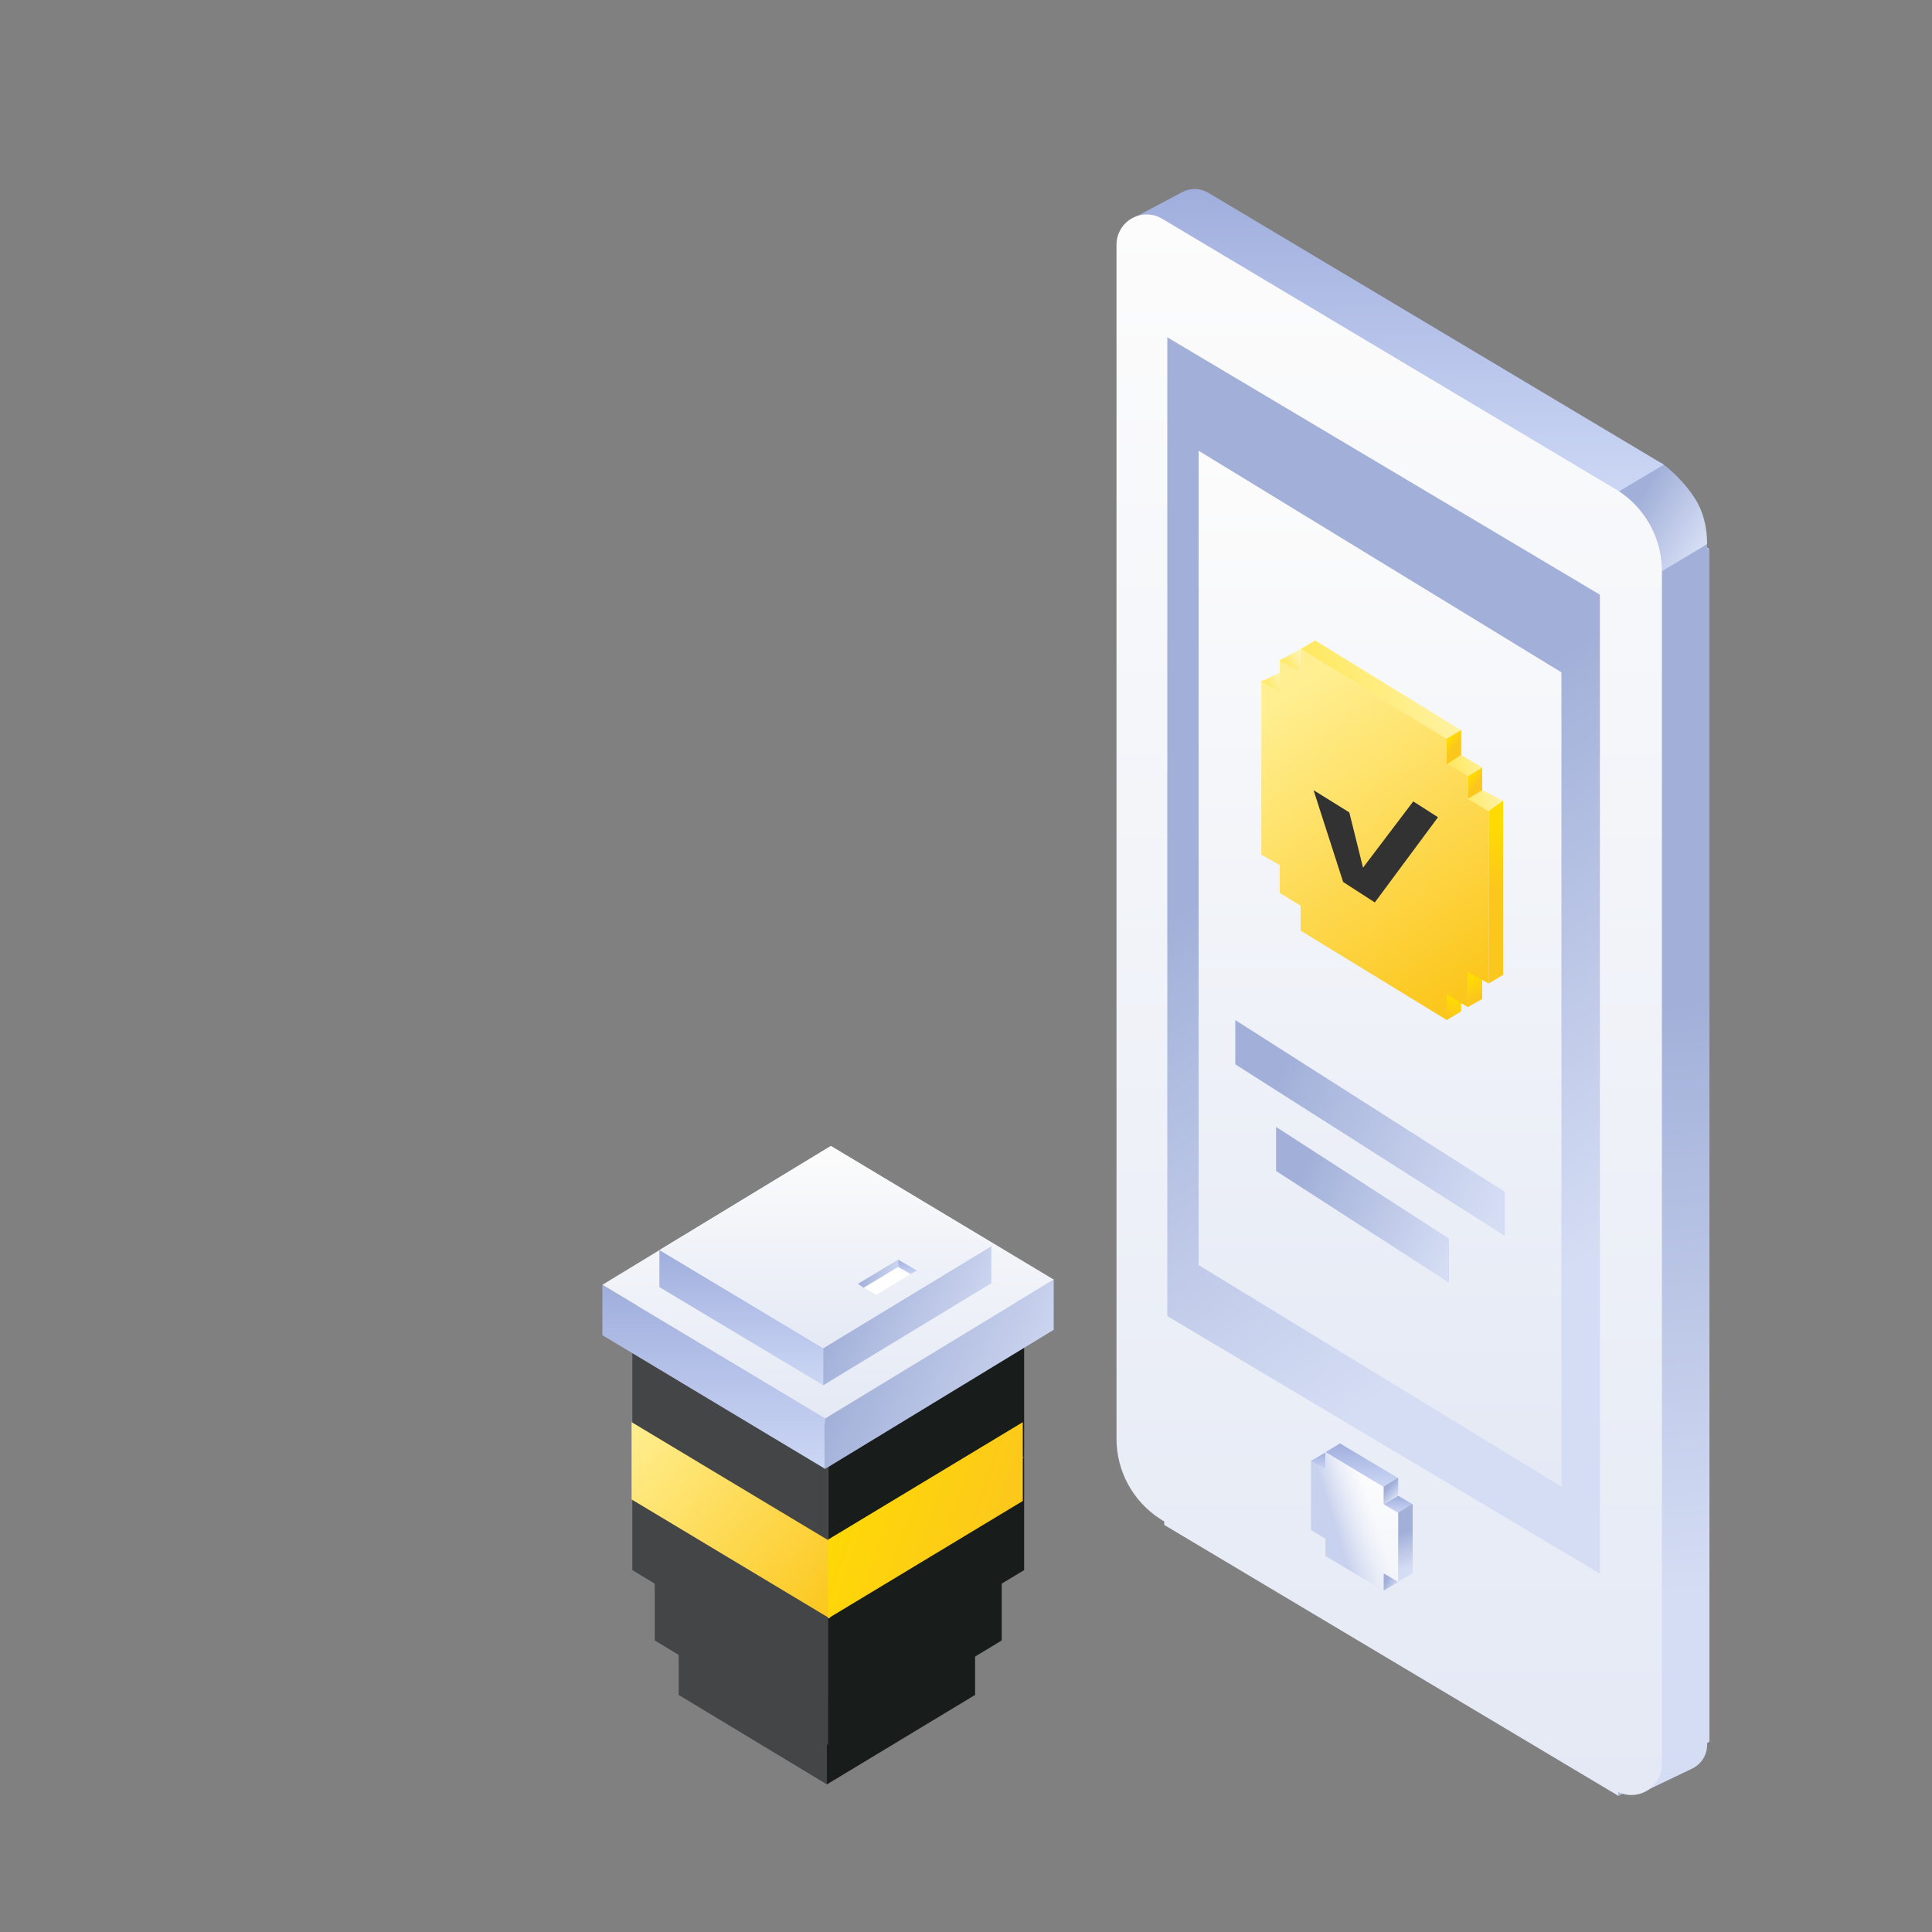 <?xml version="1.0" encoding="utf-8"?>
<!-- Generator: Adobe Illustrator 22.1.0, SVG Export Plug-In . SVG Version: 6.00 Build 0)  -->
<svg version="1.1" id="Layer_1" xmlns="http://www.w3.org/2000/svg" xmlns:xlink="http://www.w3.org/1999/xlink" x="0px" y="0px"
	 viewBox="0 0 1000 1000" style="enable-background:new 0 0 1000 1000;" xml:space="preserve">
<rect x="0" y="0" width="1000" height="1000" fill="#808080" stroke="none"/>
<style type="text/css">
	.st0{fill:url(#SVGID_1_);}
	.st1{fill:url(#SVGID_2_);}
	.st2{fill:url(#SVGID_3_);}
	.st3{fill:url(#SVGID_4_);}
	.st4{fill:url(#SVGID_5_);}
	.st5{fill:url(#SVGID_6_);}
	.st6{fill:url(#SVGID_7_);}
	.st7{fill:url(#SVGID_8_);}
	.st8{fill:url(#j_2_);}
	.st9{fill:url(#j_3_);}
	.st10{fill:url(#SVGID_9_);}
	.st11{fill:url(#SVGID_10_);}
	.st12{fill:url(#SVGID_11_);}
	.st13{fill:url(#SVGID_12_);}
	.st14{fill:url(#SVGID_13_);}
	.st15{fill:url(#SVGID_14_);}
	.st16{fill:url(#SVGID_15_);}
	.st17{fill:url(#SVGID_16_);}
	.st18{fill:url(#SVGID_17_);}
	.st19{fill:url(#SVGID_18_);}
	.st20{fill:url(#SVGID_19_);}
	.st21{fill:url(#v_2_);}
	.st22{fill:url(#v_3_);}
	.st23{fill:url(#SVGID_20_);}
	.st24{fill:url(#SVGID_21_);}
	.st25{fill:url(#SVGID_22_);}
	.st26{fill:url(#SVGID_23_);}
	.st27{fill:url(#SVGID_24_);}
	.st28{fill:url(#SVGID_25_);}
	.st29{fill:url(#SVGID_26_);}
	.st30{fill:url(#SVGID_27_);}
	.st31{fill:url(#SVGID_28_);}
	.st32{fill:url(#SVGID_29_);}
	.st33{fill:url(#SVGID_30_);}
	.st34{fill:url(#SVGID_31_);}
	.st35{fill:url(#SVGID_32_);}
	.st36{fill:url(#SVGID_33_);}
	.st37{fill:url(#SVGID_34_);}
	.st38{fill:url(#SVGID_35_);}
	.st39{fill:url(#SVGID_36_);}
	.st40{fill:#323232;}
	.st41{fill:url(#SVGID_37_);}
	.st42{fill:url(#SVGID_38_);}
	.st43{fill:#444547;}
	.st44{fill:#181C1B;}
	.st45{fill:#313334;}
	.st46{fill:#BAB9BB;}
	.st47{fill:url(#SVGID_39_);}
	.st48{fill:url(#SVGID_40_);}
	.st49{fill:url(#SVGID_41_);}
	.st50{fill:#6D6E70;}
	.st51{fill:url(#SVGID_42_);}
	.st52{fill:url(#SVGID_43_);}
	.st53{fill:url(#SVGID_44_);}
	.st54{fill:url(#SVGID_45_);}
	.st55{fill:url(#SVGID_46_);}
	.st56{fill:#FFFFFF;}
	.st57{fill:url(#SVGID_47_);}
	.st58{fill:url(#SVGID_48_);}
</style>
<g>
	
		<linearGradient id="SVGID_1_" gradientUnits="userSpaceOnUse" x1="350.529" y1="600.416" x2="350.529" y2="599.291" gradientTransform="matrix(250.761 0 0 -723.144 -87178.664 434303.156)">
		<stop  offset="0" style="stop-color:#FCFCFC"/>
		<stop  offset="1" style="stop-color:#E4E9F5"/>
	</linearGradient>
	<path class="st0" d="M602.6,789.3v-28.1l-23.5-14V129.7l23.5,14v-28.1L837.8,256v28.1l23.5,14v617.4l-23.5-14v28.1L602.6,789.3z"/>
	
		<linearGradient id="SVGID_2_" gradientUnits="userSpaceOnUse" x1="351.047" y1="611.384" x2="351.047" y2="610.259" gradientTransform="matrix(41.794 0 0 -24.936 -13810.346 15515.552)">
		<stop  offset="0" style="stop-color:#A0AEDD"/>
		<stop  offset="1" style="stop-color:#CCD7F5"/>
	</linearGradient>
	<path class="st1" d="M837.8,284.1l23.5-14l23.5,14l-23.5,14L837.8,284.1z"/>
	
		<linearGradient id="SVGID_3_" gradientUnits="userSpaceOnUse" x1="351.75" y1="606.746" x2="351.428" y2="607.283" gradientTransform="matrix(20.897 0 0 -37.404 -6496.4 22971.418)">
		<stop  offset="0" style="stop-color:#D5DDF4"/>
		<stop  offset="1" style="stop-color:#A2B0D9"/>
	</linearGradient>
	<path class="st2" d="M837.8,256l23.5-14v28.1l-23.5,14V256z"/>
	
		<linearGradient id="SVGID_4_" gradientUnits="userSpaceOnUse" x1="350.152" y1="612.074" x2="350.152" y2="610.949" gradientTransform="matrix(20.897 0 0 -24.936 -6726.263 15378.4)">
		<stop  offset="0" style="stop-color:#A0AEDD"/>
		<stop  offset="1" style="stop-color:#CCD7F5"/>
	</linearGradient>
	<path class="st3" d="M579.1,129.7l23.5-14v28.1L579.1,129.7z"/>
	
		<linearGradient id="SVGID_5_" gradientUnits="userSpaceOnUse" x1="350.537" y1="602.207" x2="350.537" y2="601.081" gradientTransform="matrix(229.863 0 0 -137.148 -79843.461 82693.133)">
		<stop  offset="0" style="stop-color:#A0AEDD"/>
		<stop  offset="1" style="stop-color:#CCD7F5"/>
	</linearGradient>
	<path class="st4" d="M602.6,115.7l23.5-14L861.3,242l-23.5,14L602.6,115.7z"/>
	
		<linearGradient id="SVGID_6_" gradientUnits="userSpaceOnUse" x1="351.658" y1="599.557" x2="351.657" y2="600.094" gradientTransform="matrix(20.897 0 0 -561.06 -6475.503 337202.406)">
		<stop  offset="0" style="stop-color:#D5DDF4"/>
		<stop  offset="1" style="stop-color:#A2B0D9"/>
	</linearGradient>
	<path class="st5" d="M861.3,298.1l23.5-14v617.4l-23.5,14L861.3,298.1z"/>
	
		<linearGradient id="SVGID_7_" gradientUnits="userSpaceOnUse" x1="351.851" y1="607.481" x2="351.127" y2="608.017" gradientTransform="matrix(20.897 0 0 -24.936 -6496.4 16076.594)">
		<stop  offset="0" style="stop-color:#D5DDF4"/>
		<stop  offset="1" style="stop-color:#A2B0D9"/>
	</linearGradient>
	<path class="st6" d="M837.8,929.6v-28.1l23.5,14L837.8,929.6z"/>
	
		<linearGradient id="SVGID_8_" gradientUnits="userSpaceOnUse" x1="350.623" y1="599.576" x2="350.497" y2="600.112" gradientTransform="matrix(198.937 0 0 -568.54 -69016.859 341595.219)">
		<stop  offset="0" style="stop-color:#D5DDF4"/>
		<stop  offset="1" style="stop-color:#A2B0D9"/>
	</linearGradient>
	<path class="st7" d="M605.4,177l223.9,133.2v506.7L605.4,683.6V177z"/>
	<g transform="translate(327.125 579.94)">
		<g>
			
				<linearGradient id="j_2_" gradientUnits="userSpaceOnUse" x1="23.503" y1="23.676" x2="23.503" y2="22.55" gradientTransform="matrix(40.122 0 0 -63.588 -567.791 1679.731)">
				<stop  offset="0" style="stop-color:#FCFCFC"/>
				<stop  offset="1" style="stop-color:#E4E9F5"/>
			</linearGradient>
			<path id="j" class="st8" d="M352.6,214.5v-35.8l7.5,4.5v-8.9l30.1,17.9v8.9l7.5,4.5v35.8l-7.5-4.5v8.9l-30.1-17.9V219
				L352.6,214.5z"/>
		</g>
		<g>
			
				<linearGradient id="j_3_" gradientUnits="userSpaceOnUse" x1="23.736" y1="23.23" x2="23.288" y2="23.005" gradientTransform="matrix(40.122 0 0 -63.588 -567.791 1679.731)">
				<stop  offset="0" style="stop-color:#FFFFFF;stop-opacity:0.5"/>
				<stop  offset="1" style="stop-color:#C8D1ED"/>
			</linearGradient>
			<path id="j_1_" class="st9" d="M352.6,214.5v-35.8l7.5,4.5v-8.9l30.1,17.9v8.9l7.5,4.5v35.8l-7.5-4.5v8.9l-30.1-17.9V219
				L352.6,214.5z"/>
		</g>
	</g>
	
		<linearGradient id="SVGID_9_" gradientUnits="userSpaceOnUse" x1="350.956" y1="629.118" x2="350.956" y2="627.993" gradientTransform="matrix(6.687 0 0 -7.896 -1663.325 5721.696)">
		<stop  offset="0" style="stop-color:#A0AEDD"/>
		<stop  offset="1" style="stop-color:#CCD7F5"/>
	</linearGradient>
	<path class="st10" d="M679.8,758.6l7.5-4.4v8.9L679.8,758.6z"/>
	
		<linearGradient id="SVGID_10_" gradientUnits="userSpaceOnUse" x1="350.666" y1="611.551" x2="350.666" y2="610.426" gradientTransform="matrix(33.435 0 0 -19.949 -11018.438 12949.34)">
		<stop  offset="0" style="stop-color:#A0AEDD"/>
		<stop  offset="1" style="stop-color:#CCD7F5"/>
	</linearGradient>
	<path class="st11" d="M687.3,754l7.5-4.5l30.1,18l-7.5,4.5L687.3,754z"/>
	
		<linearGradient id="SVGID_11_" gradientUnits="userSpaceOnUse" x1="351.798" y1="618.029" x2="351.481" y2="618.565" gradientTransform="matrix(6.687 0 0 -12.052 -1629.89 8226.933)">
		<stop  offset="0" style="stop-color:#D5DDF4"/>
		<stop  offset="1" style="stop-color:#A2B0D9"/>
	</linearGradient>
	<path class="st12" d="M717.4,771.8v9l7.5-4.5v-9L717.4,771.8z"/>
	
		<linearGradient id="SVGID_12_" gradientUnits="userSpaceOnUse" x1="351.073" y1="628.801" x2="351.073" y2="627.676" gradientTransform="matrix(13.374 0 0 -7.896 -3970.34 5741.645)">
		<stop  offset="0" style="stop-color:#A0AEDD"/>
		<stop  offset="1" style="stop-color:#CCD7F5"/>
	</linearGradient>
	<path class="st13" d="M717.4,781.1l7.5,4.4l7.5-4.4l-7.5-4.4L717.4,781.1z"/>
	
		<linearGradient id="SVGID_13_" gradientUnits="userSpaceOnUse" x1="351.734" y1="605.404" x2="351.698" y2="605.941" gradientTransform="matrix(6.687 0 0 -35.74 -1623.203 22451.787)">
		<stop  offset="0" style="stop-color:#D5DDF4"/>
		<stop  offset="1" style="stop-color:#A2B0D9"/>
	</linearGradient>
	<path class="st14" d="M724.9,785.3l7.5-4.5v35.8l-7.5,4.5V785.3z"/>
	
		<linearGradient id="SVGID_14_" gradientUnits="userSpaceOnUse" x1="351.912" y1="627.147" x2="351.173" y2="627.683" gradientTransform="matrix(6.687 0 0 -7.897 -1629.89 5777.986)">
		<stop  offset="0" style="stop-color:#D5DDF4"/>
		<stop  offset="1" style="stop-color:#A2B0D9"/>
	</linearGradient>
	<path class="st15" d="M717.4,825.7v-8.9l7.5,4.4L717.4,825.7z"/>
	
		<linearGradient id="SVGID_15_" gradientUnits="userSpaceOnUse" x1="351.499" y1="604.863" x2="350.776" y2="605.399" gradientTransform="matrix(41.794 0 0 -49.872 -13811.439 30450.043)">
		<stop  offset="0" style="stop-color:#D5DDF4"/>
		<stop  offset="1" style="stop-color:#A2B0D9"/>
	</linearGradient>
	<path class="st16" d="M836.6,253.6l23.5,42.1l23.5-14c0-9.4-2.2-17.4-6.5-24c-4.3-6.6-10-12.7-17.1-18.1L836.6,253.6L836.6,253.6z"
		/>
	
		<linearGradient id="SVGID_16_" gradientUnits="userSpaceOnUse" x1="350.53" y1="602.176" x2="350.53" y2="601.051" gradientTransform="matrix(246.549 0 0 -139.286 -85700.359 83972.406)">
		<stop  offset="0" style="stop-color:#A0AEDD"/>
		<stop  offset="1" style="stop-color:#CCD7F5"/>
	</linearGradient>
	<path class="st17" d="M583.7,114.4l28.3-15c4.2-2.2,9.2-2.1,13.3,0.3l235.9,140.8l-23.5,14L583.7,114.4z"/>
	
		<linearGradient id="SVGID_17_" gradientUnits="userSpaceOnUse" x1="351.278" y1="599.546" x2="351.275" y2="600.083" gradientTransform="matrix(30.222 0 0 -574.254 -9749.664 345116.656)">
		<stop  offset="0" style="stop-color:#D5DDF4"/>
		<stop  offset="1" style="stop-color:#A2B0D9"/>
	</linearGradient>
	<path class="st18" d="M860.1,295.7l23.5-14v621.5c0,5.2-3,9.9-7.7,12.2L849.6,928L860.1,295.7L860.1,295.7z"/>
	
		<linearGradient id="SVGID_18_" gradientUnits="userSpaceOnUse" x1="350.528" y1="600.415" x2="350.528" y2="599.289" gradientTransform="matrix(250.761 0 0 -726.904 -87179.75 436555.125)">
		<stop  offset="0" style="stop-color:#FCFCFC"/>
		<stop  offset="1" style="stop-color:#E4E9F5"/>
	</linearGradient>
	<path class="st19" d="M601.4,786.8l-0.9-0.6c-14.1-9.1-22.6-24.7-22.6-41.5V126.6c0-8.6,7-15.6,15.6-15.6c2.8,0,5.6,0.8,8,2.2
		l235.2,140.3l0.2,0.1c14.5,9,23.3,24.9,23.3,42v617.7c0,8.7-7.1,15.8-15.8,15.8c-2.7,0-5.4-0.7-7.7-2L601.4,786.8z"/>
	
		<linearGradient id="SVGID_19_" gradientUnits="userSpaceOnUse" x1="350.623" y1="599.576" x2="350.497" y2="600.112" gradientTransform="matrix(198.938 0 0 -568.542 -69018.305 341594.281)">
		<stop  offset="0" style="stop-color:#D5DDF4"/>
		<stop  offset="1" style="stop-color:#A2B0D9"/>
	</linearGradient>
	<path class="st20" d="M604.2,174.6l223.9,133.2v506.7L604.2,681.2V174.6z"/>
	<g transform="translate(326.039 577.772)">
		<g>
			
				<linearGradient id="v_2_" gradientUnits="userSpaceOnUse" x1="24.586" y1="25.848" x2="24.586" y2="24.723" gradientTransform="matrix(40.122 0 0 -63.588 -611.363 1817.592)">
				<stop  offset="0" style="stop-color:#FCFCFC"/>
				<stop  offset="1" style="stop-color:#E4E9F5"/>
			</linearGradient>
			<path id="v" class="st21" d="M352.5,214.2v-35.8l7.5,4.5V174l30.1,17.9v8.9l7.5,4.5v35.8l-7.5-4.5v8.9L360,227.6v-8.9
				L352.5,214.2z"/>
		</g>
		<g>
			
				<linearGradient id="v_3_" gradientUnits="userSpaceOnUse" x1="24.819" y1="25.402" x2="24.371" y2="25.178" gradientTransform="matrix(40.122 0 0 -63.588 -611.363 1817.592)">
				<stop  offset="0" style="stop-color:#FFFFFF;stop-opacity:0.5"/>
				<stop  offset="1" style="stop-color:#C8D1ED"/>
			</linearGradient>
			<path id="v_1_" class="st22" d="M352.5,214.2v-35.8l7.5,4.5V174l30.1,17.9v8.9l7.5,4.5v35.8l-7.5-4.5v8.9L360,227.6v-8.9
				L352.5,214.2z"/>
		</g>
	</g>
	
		<linearGradient id="SVGID_20_" gradientUnits="userSpaceOnUse" x1="350.935" y1="629.153" x2="350.935" y2="628.027" gradientTransform="matrix(6.687 0 0 -7.896 -1664.411 5719.528)">
		<stop  offset="0" style="stop-color:#A0AEDD"/>
		<stop  offset="1" style="stop-color:#CCD7F5"/>
	</linearGradient>
	<path class="st23" d="M678.5,756.2l7.5-4.4v8.9L678.5,756.2z"/>
	
		<linearGradient id="SVGID_21_" gradientUnits="userSpaceOnUse" x1="350.662" y1="611.565" x2="350.662" y2="610.439" gradientTransform="matrix(33.435 0 0 -19.949 -11019.523 12947.172)">
		<stop  offset="0" style="stop-color:#A0AEDD"/>
		<stop  offset="1" style="stop-color:#CCD7F5"/>
	</linearGradient>
	<path class="st24" d="M686.1,751.6l7.5-4.5l30.1,18l-7.5,4.5L686.1,751.6z"/>
	
		<linearGradient id="SVGID_22_" gradientUnits="userSpaceOnUse" x1="351.778" y1="618.051" x2="351.461" y2="618.588" gradientTransform="matrix(6.687 0 0 -12.052 -1630.976 8224.765)">
		<stop  offset="0" style="stop-color:#D5DDF4"/>
		<stop  offset="1" style="stop-color:#A2B0D9"/>
	</linearGradient>
	<path class="st25" d="M716.2,769.4v9l7.5-4.5v-9L716.2,769.4z"/>
	
		<linearGradient id="SVGID_23_" gradientUnits="userSpaceOnUse" x1="351.063" y1="628.836" x2="351.063" y2="627.71" gradientTransform="matrix(13.374 0 0 -7.896 -3971.426 5739.477)">
		<stop  offset="0" style="stop-color:#A0AEDD"/>
		<stop  offset="1" style="stop-color:#CCD7F5"/>
	</linearGradient>
	<path class="st26" d="M716.2,778.6l7.5,4.4l7.5-4.4l-7.5-4.4L716.2,778.6z"/>
	
		<linearGradient id="SVGID_24_" gradientUnits="userSpaceOnUse" x1="351.714" y1="605.412" x2="351.678" y2="605.948" gradientTransform="matrix(6.687 0 0 -35.74 -1624.289 22449.619)">
		<stop  offset="0" style="stop-color:#D5DDF4"/>
		<stop  offset="1" style="stop-color:#A2B0D9"/>
	</linearGradient>
	<path class="st27" d="M723.7,782.9l7.5-4.5v35.8l-7.5,4.5V782.9z"/>
	
		<linearGradient id="SVGID_25_" gradientUnits="userSpaceOnUse" x1="351.892" y1="627.181" x2="351.153" y2="627.717" gradientTransform="matrix(6.687 0 0 -7.897 -1630.976 5775.817)">
		<stop  offset="0" style="stop-color:#D5DDF4"/>
		<stop  offset="1" style="stop-color:#A2B0D9"/>
	</linearGradient>
	<path class="st28" d="M716.2,823.3v-8.9l7.5,4.4L716.2,823.3z"/>
	
		<linearGradient id="SVGID_26_" gradientUnits="userSpaceOnUse" x1="350.539" y1="600.604" x2="350.539" y2="599.479" gradientTransform="matrix(166.893 0 0 -476.422 -57788.199 286374.469)">
		<stop  offset="0" style="stop-color:#FCFCFC"/>
		<stop  offset="1" style="stop-color:#E4E9F5"/>
	</linearGradient>
	<path class="st29" d="M620.4,233.3L808.2,348v421.5L620.4,654.8V233.3z"/>
	
		<linearGradient id="SVGID_27_" gradientUnits="userSpaceOnUse" x1="352.46" y1="603.029" x2="352.467" y2="602.644" gradientTransform="matrix(6.687 0 0 -84.098 -1582.724 51141.043)">
		<stop  offset="0" style="stop-color:#FFDB02"/>
		<stop  offset="1" style="stop-color:#FCC71D"/>
	</linearGradient>
	<path class="st30" d="M770.5,418.9l7.5-4.5v90.2l-7.5,4.5V418.9z"/>
	
		<linearGradient id="SVGID_28_" gradientUnits="userSpaceOnUse" x1="352.26" y1="612.307" x2="352.328" y2="611.781" gradientTransform="matrix(6.687 0 0 -20.418 -1592.331 13007.555)">
		<stop  offset="0" style="stop-color:#FFDB02"/>
		<stop  offset="1" style="stop-color:#FCC71D"/>
	</linearGradient>
	<path class="st31" d="M759.7,502.5l7.5-4.2v18.8l-7.5,4.2V502.5z"/>
	
		<linearGradient id="SVGID_29_" gradientUnits="userSpaceOnUse" x1="352.09" y1="617.365" x2="352.303" y2="616.979" gradientTransform="matrix(6.687 0 0 -15.35 -1592.331 9876.948)">
		<stop  offset="0" style="stop-color:#FFDB02"/>
		<stop  offset="1" style="stop-color:#FCC71D"/>
	</linearGradient>
	<path class="st32" d="M759.7,401.7l7.5-4.5V410l-7.5,4.5V401.7z"/>
	
		<linearGradient id="SVGID_30_" gradientUnits="userSpaceOnUse" x1="352.103" y1="611.281" x2="352.063" y2="610.835" gradientTransform="matrix(6.688 0 0 -21.684 -1602.291 13771.905)">
		<stop  offset="0" style="stop-color:#FFDB02"/>
		<stop  offset="1" style="stop-color:#FCC71D"/>
	</linearGradient>
	<path class="st33" d="M748.8,508.1l7.5-4.5v19.9l-7.5,4.5L748.8,508.1z"/>
	<g transform="translate(302.867 212.572)">
		
			<linearGradient id="SVGID_31_" gradientUnits="userSpaceOnUse" x1="47.48" y1="389.008" x2="47.924" y2="387.933" gradientTransform="matrix(104.476 0 0 -170.538 -4573.885 66471.195)">
			<stop  offset="0" style="stop-color:#FFEF91"/>
			<stop  offset="1" style="stop-color:#FCC71D"/>
		</linearGradient>
		<path class="st34" d="M359.5,145.1v-16.2l10.8,6.6v-12l75.7,46.3v11.6l10.8,6.6v12.3l10.8,6.1v90.1l-10.8-6.1v18.3l-10.8-6.6v13.3
			l-75.7-46.3v-12.9l-10.8-6.6v-14.4l-9.5-5.4v-90.1L359.5,145.1L359.5,145.1z"/>
	</g>
	
		<linearGradient id="SVGID_32_" gradientUnits="userSpaceOnUse" x1="351.052" y1="605.647" x2="350.264" y2="605.428" gradientTransform="matrix(74.265 0 0 -45.557 -25321.49 27942.785)">
		<stop  offset="0" style="stop-color:#FFF3AA"/>
		<stop  offset="1" style="stop-color:#FFE964"/>
	</linearGradient>
	<path class="st35" d="M673.2,336l7.5-4.5l76.1,46.8l-7.5,4.5L673.2,336z"/>
	
		<linearGradient id="SVGID_33_" gradientUnits="userSpaceOnUse" x1="351.166" y1="625.612" x2="350.524" y2="625.029" gradientTransform="matrix(9.607 0 0 -10.65 -2700.796 7002.568)">
		<stop  offset="0" style="stop-color:#FFF3AA"/>
		<stop  offset="1" style="stop-color:#FFE964"/>
	</linearGradient>
	<path class="st36" d="M662.3,341.8l10.8-5.8v12L662.3,341.8z"/>
	
		<linearGradient id="SVGID_34_" gradientUnits="userSpaceOnUse" x1="351.095" y1="631.14" x2="350.365" y2="630.557" gradientTransform="matrix(8.406 0 0 -8.734 -2288.85 5863.617)">
		<stop  offset="0" style="stop-color:#FFF3AA"/>
		<stop  offset="1" style="stop-color:#FFE964"/>
	</linearGradient>
	<path class="st37" d="M652.9,352.7l9.5-4.6v9.8L652.9,352.7z"/>
	
		<linearGradient id="SVGID_35_" gradientUnits="userSpaceOnUse" x1="351.425" y1="610.01" x2="350.637" y2="609.805" gradientTransform="matrix(25.902 0 0 -25.872 -8327.188 16184.429)">
		<stop  offset="0" style="stop-color:#FFF3AA"/>
		<stop  offset="1" style="stop-color:#FFE964"/>
	</linearGradient>
	<path class="st38" d="M748.8,395.2l10.8,6.4l7.5-4.4l-10.8-6.4L748.8,395.2z M759.7,413.5l10.8,6.4l7.5-5.5l-10.8-5.4L759.7,413.5z
		"/>
	
		<linearGradient id="SVGID_36_" gradientUnits="userSpaceOnUse" x1="351.916" y1="617.14" x2="352.12" y2="616.755" gradientTransform="matrix(6.688 0 0 -15.676 -1602.291 10055.378)">
		<stop  offset="0" style="stop-color:#FFDB02"/>
		<stop  offset="1" style="stop-color:#FCC71D"/>
	</linearGradient>
	<path class="st39" d="M748.8,382.4l7.5-4.5v12.9l-7.5,4.8L748.8,382.4z"/>
	<path class="st40" d="M679.9,409l15.3,47.5l16.4,10.6l32.7-44.1l-12.8-8.2l-26,34.3l-7.1-28.6L679.9,409z"/>
	
		<linearGradient id="SVGID_37_" gradientUnits="userSpaceOnUse" x1="351.159" y1="601.804" x2="350.129" y2="602.148" gradientTransform="matrix(123.95 0 0 -99.237 -42741.258 60325.309)">
		<stop  offset="0" style="stop-color:#D5DDF4"/>
		<stop  offset="1" style="stop-color:#A2B0D9"/>
	</linearGradient>
	<path class="st41" d="M639.4,528l139.5,88.9v22.8l-139.5-88.8V528z"/>
	
		<linearGradient id="SVGID_38_" gradientUnits="userSpaceOnUse" x1="351.187" y1="602.652" x2="350.157" y2="603.086" gradientTransform="matrix(79.56 0 0 -71.641 -27185.967 43816.832)">
		<stop  offset="0" style="stop-color:#D5DDF4"/>
		<stop  offset="1" style="stop-color:#A2B0D9"/>
	</linearGradient>
	<path class="st42" d="M660.5,583.3l89.5,57.8v22.8l-89.5-57.8V583.3z"/>
	<g>
		<g>
			<path class="st43" d="M428,923.6l-76.7-46.3v-44.5l76.7,46.3V923.6z"/>
			<path class="st44" d="M428,923.6l76.7-46.3v-44.5L428,879.2V923.6z"/>
			<path class="st45" d="M504.8,832.9L428,879.1l-76.7-46.2l76.7-46.3L504.8,832.9z"/>
		</g>
		<g>
			<path class="st43" d="M428.7,903.3l-89.8-54.2V797l89.8,54.2V903.3z"/>
			<path class="st44" d="M428.7,903.3l89.8-54.2V797l-89.8,54.2V903.3z"/>
			<path class="st45" d="M518.6,797l-89.8,54.2L338.9,797l89.8-54.2L518.6,797z"/>
		</g>
		<g>
			<path class="st43" d="M428.7,873.6l-101.4-60.9v-58.5l101.4,60.9V873.6z"/>
			<path class="st44" d="M428.7,873.6l101.4-60.9v-58.5l-101.4,60.9V873.6z"/>
			<path class="st46" d="M530.1,754.2L428.7,815l-101.4-60.8l101.4-11.7L530.1,754.2z"/>
		</g>
		<g>
			<path class="st43" d="M428.7,814.9L327.3,754v-77.2l101.4,60.9V814.9z"/>
			<path class="st44" d="M428.7,814.9L530.1,754v-77.2l-101.4,60.9V814.9z"/>
			<path class="st46" d="M530.1,676.9l-101.4,60.8l-101.4-60.8L428.7,616L530.1,676.9z"/>
		</g>
		
			<linearGradient id="SVGID_39_" gradientUnits="userSpaceOnUse" x1="350.188" y1="602.833" x2="350.188" y2="601.708" gradientTransform="matrix(102.469 0 0 -84.657 -35513.98 51699.094)">
			<stop  offset="0" style="stop-color:#A0AEDD"/>
			<stop  offset="1" style="stop-color:#CCD7F5"/>
		</linearGradient>
		<path class="st47" d="M427.1,760.3l-115.3-69.2V665l115.3,69.2V760.3z"/>
		
			<linearGradient id="SVGID_40_" gradientUnits="userSpaceOnUse" x1="350.933" y1="601.975" x2="349.903" y2="602.343" gradientTransform="matrix(105.106 0 0 -87.12 -36334.461 53174.438)">
			<stop  offset="0" style="stop-color:#D5DDF4"/>
			<stop  offset="1" style="stop-color:#A2B0D9"/>
		</linearGradient>
		<path class="st48" d="M427.1,760.3l118.3-72v-26.1l-118.3,72V760.3z"/>
		
			<linearGradient id="SVGID_41_" gradientUnits="userSpaceOnUse" x1="350.378" y1="601.978" x2="350.378" y2="600.852" gradientTransform="matrix(207.575 0 0 -125.332 -72301.078 76040.203)">
			<stop  offset="0" style="stop-color:#FCFCFC"/>
			<stop  offset="1" style="stop-color:#E4E9F5"/>
		</linearGradient>
		<path class="st49" d="M545.4,662.3l-118.3,71.9L311.8,665l118.3-71.9L545.4,662.3z"/>
		<path class="st50" d="M478.2,675l-21.6,13.1l3,2.2l18.6-11.2V675z"/>
		
			<linearGradient id="SVGID_42_" gradientUnits="userSpaceOnUse" x1="350.097" y1="603.891" x2="350.097" y2="602.766" gradientTransform="matrix(75.335 0 0 -62.15 -25990.807 38178.887)">
			<stop  offset="0" style="stop-color:#A0AEDD"/>
			<stop  offset="1" style="stop-color:#CCD7F5"/>
		</linearGradient>
		<path class="st51" d="M426.1,717l-84.8-50.8V647l84.8,50.8V717z"/>
		
			<linearGradient id="SVGID_43_" gradientUnits="userSpaceOnUse" x1="350.844" y1="603.006" x2="349.814" y2="603.372" gradientTransform="matrix(77.294 0 0 -63.931 -26601.121 39245.707)">
			<stop  offset="0" style="stop-color:#D5DDF4"/>
			<stop  offset="1" style="stop-color:#A2B0D9"/>
		</linearGradient>
		<path class="st52" d="M426.1,717l87-52.8V645l-87,52.8V717z"/>
		
			<linearGradient id="SVGID_44_" gradientUnits="userSpaceOnUse" x1="350.333" y1="602.692" x2="350.333" y2="601.567" gradientTransform="matrix(152.629 0 0 -92.015 -53043.707 56050.969)">
			<stop  offset="0" style="stop-color:#FCFCFC"/>
			<stop  offset="1" style="stop-color:#E4E9F5"/>
		</linearGradient>
		<path class="st53" d="M513.1,645l-87,52.8L341.4,647l87-52.8L513.1,645z"/>
		<g>
			
				<linearGradient id="SVGID_45_" gradientUnits="userSpaceOnUse" x1="348.067" y1="635.739" x2="348.067" y2="634.614" gradientTransform="matrix(8.543 0 0 -6.752 -2503.794 4944.466)">
				<stop  offset="0" style="stop-color:#A0AEDD"/>
				<stop  offset="1" style="stop-color:#CCD7F5"/>
			</linearGradient>
			<path class="st54" d="M464.9,652l9.6,5.6l-3.3,2l-6.4-3.7L464.9,652z"/>
			
				<linearGradient id="SVGID_46_" gradientUnits="userSpaceOnUse" x1="349.892" y1="617.921" x2="348.863" y2="618.185" gradientTransform="matrix(18.445 0 0 -12.96 -5987.938 8669.266)">
				<stop  offset="0" style="stop-color:#D5DDF4"/>
				<stop  offset="1" style="stop-color:#A2B0D9"/>
			</linearGradient>
			<path class="st55" d="M464.9,652l-20.8,12.5l3,2.1l17.8-10.7V652z"/>
			<path class="st56" d="M447.1,666.5l17.8-10.7l6.4,3.7l-17.8,10.7L447.1,666.5z"/>
		</g>
		
			<linearGradient id="SVGID_47_" gradientUnits="userSpaceOnUse" x1="349.565" y1="602.537" x2="350.748" y2="601.483" gradientTransform="matrix(91.2 0 0 -90.277 -31556.398 55134.227)">
			<stop  offset="0" style="stop-color:#FFEF91"/>
			<stop  offset="1" style="stop-color:#FCC71D"/>
		</linearGradient>
		<path class="st57" d="M429.5,837.7l-102.6-61.6v-40l102.6,61.6V837.7z"/>
		
			<linearGradient id="SVGID_48_" gradientUnits="userSpaceOnUse" x1="349.659" y1="602.222" x2="350.767" y2="601.837" gradientTransform="matrix(89.6 0 0 -90.276 -30906.002 55133.629)">
			<stop  offset="0" style="stop-color:#FFDB02"/>
			<stop  offset="1" style="stop-color:#FCC71D"/>
		</linearGradient>
		<path class="st58" d="M428.6,837.7l100.8-60.8v-40.8l-100.8,60.8V837.7z"/>
	</g>
</g>
</svg>
